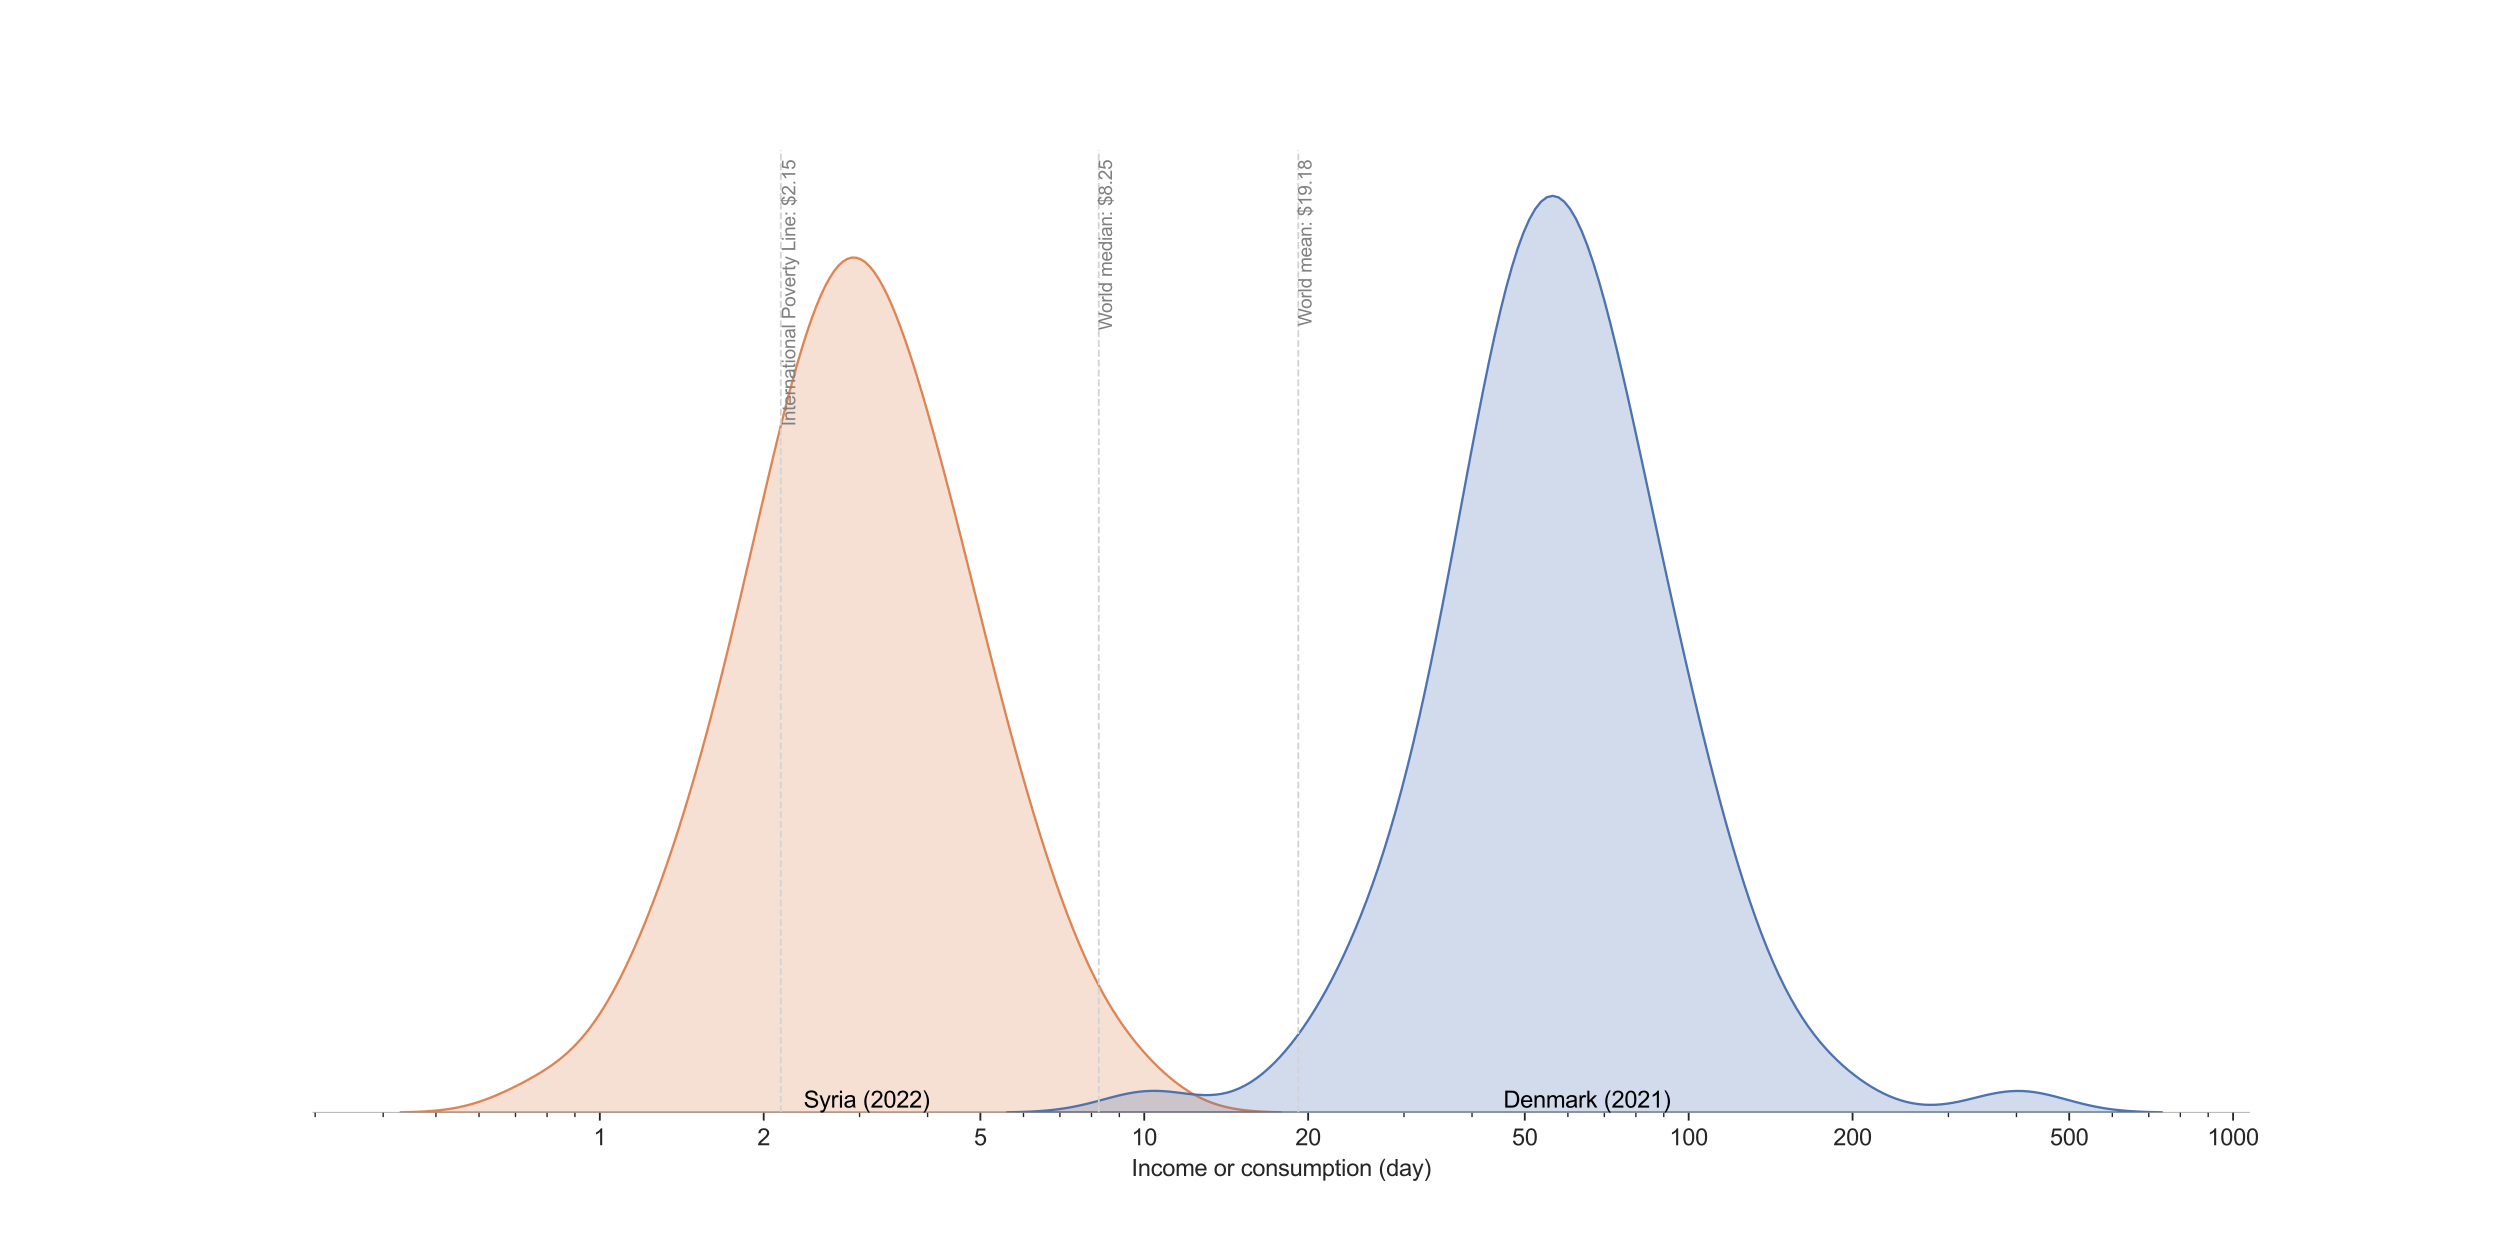 <?xml version="1.0" encoding="utf-8" standalone="no"?>
<!DOCTYPE svg PUBLIC "-//W3C//DTD SVG 1.1//EN"
  "http://www.w3.org/Graphics/SVG/1.1/DTD/svg11.dtd">
<svg xmlns:xlink="http://www.w3.org/1999/xlink" width="1080pt" height="540pt" viewBox="0 0 1080 540" xmlns="http://www.w3.org/2000/svg" version="1.1">
 <defs>
  <style type="text/css">*{stroke-linejoin: round; stroke-linecap: butt}</style>
 </defs>
 <g id="figure_1">
  <g id="patch_1">
   <path d="M 0 540 
L 1080 540 
L 1080 0 
L 0 0 
z
" style="fill: #ffffff"/>
  </g>
  <g id="axes_1">
   <g id="patch_2">
    <path d="M 135 480.6 
L 972 480.6 
L 972 64.8 
L 135 64.8 
z
" style="fill: #ffffff"/>
   </g>
   <g id="matplotlib.axis_1">
    <g id="xtick_1">
     <g id="line2d_1">
      <defs>
       <path id="md428e56442" d="M 0 0 
L 0 3.5 
" style="stroke: #262626; stroke-width: 0.8"/>
      </defs>
      <g>
       <use xlink:href="#md428e56442" x="259.123" y="480.6" style="fill: #262626; stroke: #262626; stroke-width: 0.8"/>
      </g>
     </g>
     <g id="text_1">
      <!-- 1 -->
      <g style="fill: #262626" transform="translate(256.342 494.758) scale(0.1 -0.1)">
       <defs>
        <path id="ArialMT-31" d="M 2384 0 
L 1822 0 
L 1822 3584 
Q 1619 3391 1289 3197 
Q 959 3003 697 2906 
L 697 3450 
Q 1169 3672 1522 3987 
Q 1875 4303 2022 4600 
L 2384 4600 
L 2384 0 
z
" transform="scale(0.016)"/>
       </defs>
       <use xlink:href="#ArialMT-31"/>
      </g>
     </g>
    </g>
    <g id="xtick_2">
     <g id="line2d_2">
      <g>
       <use xlink:href="#md428e56442" x="329.923" y="480.6" style="fill: #262626; stroke: #262626; stroke-width: 0.8"/>
      </g>
     </g>
     <g id="text_2">
      <!-- 2 -->
      <g style="fill: #262626" transform="translate(327.142 494.758) scale(0.1 -0.1)">
       <defs>
        <path id="ArialMT-32" d="M 3222 541 
L 3222 0 
L 194 0 
Q 188 203 259 391 
Q 375 700 629 1000 
Q 884 1300 1366 1694 
Q 2113 2306 2375 2664 
Q 2638 3022 2638 3341 
Q 2638 3675 2398 3904 
Q 2159 4134 1775 4134 
Q 1369 4134 1125 3890 
Q 881 3647 878 3216 
L 300 3275 
Q 359 3922 746 4261 
Q 1134 4600 1788 4600 
Q 2447 4600 2831 4234 
Q 3216 3869 3216 3328 
Q 3216 3053 3103 2787 
Q 2991 2522 2730 2228 
Q 2469 1934 1863 1422 
Q 1356 997 1212 845 
Q 1069 694 975 541 
L 3222 541 
z
" transform="scale(0.016)"/>
       </defs>
       <use xlink:href="#ArialMT-32"/>
      </g>
     </g>
    </g>
    <g id="xtick_3">
     <g id="line2d_3">
      <g>
       <use xlink:href="#md428e56442" x="423.515" y="480.6" style="fill: #262626; stroke: #262626; stroke-width: 0.8"/>
      </g>
     </g>
     <g id="text_3">
      <!-- 5 -->
      <g style="fill: #262626" transform="translate(420.734 494.758) scale(0.1 -0.1)">
       <defs>
        <path id="ArialMT-35" d="M 266 1200 
L 856 1250 
Q 922 819 1161 601 
Q 1400 384 1738 384 
Q 2144 384 2425 690 
Q 2706 997 2706 1503 
Q 2706 1984 2436 2262 
Q 2166 2541 1728 2541 
Q 1456 2541 1237 2417 
Q 1019 2294 894 2097 
L 366 2166 
L 809 4519 
L 3088 4519 
L 3088 3981 
L 1259 3981 
L 1013 2750 
Q 1425 3038 1878 3038 
Q 2478 3038 2890 2622 
Q 3303 2206 3303 1553 
Q 3303 931 2941 478 
Q 2500 -78 1738 -78 
Q 1113 -78 717 272 
Q 322 622 266 1200 
z
" transform="scale(0.016)"/>
       </defs>
       <use xlink:href="#ArialMT-35"/>
      </g>
     </g>
    </g>
    <g id="xtick_4">
     <g id="line2d_4">
      <g>
       <use xlink:href="#md428e56442" x="494.315" y="480.6" style="fill: #262626; stroke: #262626; stroke-width: 0.8"/>
      </g>
     </g>
     <g id="text_4">
      <!-- 10 -->
      <g style="fill: #262626" transform="translate(488.754 494.758) scale(0.1 -0.1)">
       <defs>
        <path id="ArialMT-30" d="M 266 2259 
Q 266 3072 433 3567 
Q 600 4063 929 4331 
Q 1259 4600 1759 4600 
Q 2128 4600 2406 4451 
Q 2684 4303 2865 4023 
Q 3047 3744 3150 3342 
Q 3253 2941 3253 2259 
Q 3253 1453 3087 958 
Q 2922 463 2592 192 
Q 2263 -78 1759 -78 
Q 1097 -78 719 397 
Q 266 969 266 2259 
z
M 844 2259 
Q 844 1131 1108 757 
Q 1372 384 1759 384 
Q 2147 384 2411 759 
Q 2675 1134 2675 2259 
Q 2675 3391 2411 3762 
Q 2147 4134 1753 4134 
Q 1366 4134 1134 3806 
Q 844 3388 844 2259 
z
" transform="scale(0.016)"/>
       </defs>
       <use xlink:href="#ArialMT-31"/>
       <use xlink:href="#ArialMT-30" transform="translate(55.615 0)"/>
      </g>
     </g>
    </g>
    <g id="xtick_5">
     <g id="line2d_5">
      <g>
       <use xlink:href="#md428e56442" x="565.115" y="480.6" style="fill: #262626; stroke: #262626; stroke-width: 0.8"/>
      </g>
     </g>
     <g id="text_5">
      <!-- 20 -->
      <g style="fill: #262626" transform="translate(559.554 494.758) scale(0.1 -0.1)">
       <use xlink:href="#ArialMT-32"/>
       <use xlink:href="#ArialMT-30" transform="translate(55.615 0)"/>
      </g>
     </g>
    </g>
    <g id="xtick_6">
     <g id="line2d_6">
      <g>
       <use xlink:href="#md428e56442" x="658.707" y="480.6" style="fill: #262626; stroke: #262626; stroke-width: 0.8"/>
      </g>
     </g>
     <g id="text_6">
      <!-- 50 -->
      <g style="fill: #262626" transform="translate(653.146 494.758) scale(0.1 -0.1)">
       <use xlink:href="#ArialMT-35"/>
       <use xlink:href="#ArialMT-30" transform="translate(55.615 0)"/>
      </g>
     </g>
    </g>
    <g id="xtick_7">
     <g id="line2d_7">
      <g>
       <use xlink:href="#md428e56442" x="729.507" y="480.6" style="fill: #262626; stroke: #262626; stroke-width: 0.8"/>
      </g>
     </g>
     <g id="text_7">
      <!-- 100 -->
      <g style="fill: #262626" transform="translate(721.166 494.758) scale(0.1 -0.1)">
       <use xlink:href="#ArialMT-31"/>
       <use xlink:href="#ArialMT-30" transform="translate(55.615 0)"/>
       <use xlink:href="#ArialMT-30" transform="translate(111.23 0)"/>
      </g>
     </g>
    </g>
    <g id="xtick_8">
     <g id="line2d_8">
      <g>
       <use xlink:href="#md428e56442" x="800.307" y="480.6" style="fill: #262626; stroke: #262626; stroke-width: 0.8"/>
      </g>
     </g>
     <g id="text_8">
      <!-- 200 -->
      <g style="fill: #262626" transform="translate(791.965 494.758) scale(0.1 -0.1)">
       <use xlink:href="#ArialMT-32"/>
       <use xlink:href="#ArialMT-30" transform="translate(55.615 0)"/>
       <use xlink:href="#ArialMT-30" transform="translate(111.23 0)"/>
      </g>
     </g>
    </g>
    <g id="xtick_9">
     <g id="line2d_9">
      <g>
       <use xlink:href="#md428e56442" x="893.899" y="480.6" style="fill: #262626; stroke: #262626; stroke-width: 0.8"/>
      </g>
     </g>
     <g id="text_9">
      <!-- 500 -->
      <g style="fill: #262626" transform="translate(885.558 494.758) scale(0.1 -0.1)">
       <use xlink:href="#ArialMT-35"/>
       <use xlink:href="#ArialMT-30" transform="translate(55.615 0)"/>
       <use xlink:href="#ArialMT-30" transform="translate(111.23 0)"/>
      </g>
     </g>
    </g>
    <g id="xtick_10">
     <g id="line2d_10">
      <g>
       <use xlink:href="#md428e56442" x="964.699" y="480.6" style="fill: #262626; stroke: #262626; stroke-width: 0.8"/>
      </g>
     </g>
     <g id="text_10">
      <!-- 1000 -->
      <g style="fill: #262626" transform="translate(953.577 494.758) scale(0.1 -0.1)">
       <use xlink:href="#ArialMT-31"/>
       <use xlink:href="#ArialMT-30" transform="translate(55.615 0)"/>
       <use xlink:href="#ArialMT-30" transform="translate(111.23 0)"/>
       <use xlink:href="#ArialMT-30" transform="translate(166.846 0)"/>
      </g>
     </g>
    </g>
    <g id="xtick_11">
     <g id="line2d_11">
      <defs>
       <path id="mec0baa5a12" d="M 0 0 
L 0 2 
" style="stroke: #262626; stroke-width: 0.6"/>
      </defs>
      <g>
       <use xlink:href="#mec0baa5a12" x="136.146" y="480.6" style="fill: #262626; stroke: #262626; stroke-width: 0.6"/>
      </g>
     </g>
    </g>
    <g id="xtick_12">
     <g id="line2d_12">
      <g>
       <use xlink:href="#mec0baa5a12" x="165.53" y="480.6" style="fill: #262626; stroke: #262626; stroke-width: 0.6"/>
      </g>
     </g>
    </g>
    <g id="xtick_13">
     <g id="line2d_13">
      <g>
       <use xlink:href="#mec0baa5a12" x="188.323" y="480.6" style="fill: #262626; stroke: #262626; stroke-width: 0.6"/>
      </g>
     </g>
    </g>
    <g id="xtick_14">
     <g id="line2d_14">
      <g>
       <use xlink:href="#mec0baa5a12" x="206.946" y="480.6" style="fill: #262626; stroke: #262626; stroke-width: 0.6"/>
      </g>
     </g>
    </g>
    <g id="xtick_15">
     <g id="line2d_15">
      <g>
       <use xlink:href="#mec0baa5a12" x="222.691" y="480.6" style="fill: #262626; stroke: #262626; stroke-width: 0.6"/>
      </g>
     </g>
    </g>
    <g id="xtick_16">
     <g id="line2d_16">
      <g>
       <use xlink:href="#mec0baa5a12" x="236.33" y="480.6" style="fill: #262626; stroke: #262626; stroke-width: 0.6"/>
      </g>
     </g>
    </g>
    <g id="xtick_17">
     <g id="line2d_17">
      <g>
       <use xlink:href="#mec0baa5a12" x="248.361" y="480.6" style="fill: #262626; stroke: #262626; stroke-width: 0.6"/>
      </g>
     </g>
    </g>
    <g id="xtick_18">
     <g id="line2d_18">
      <g>
       <use xlink:href="#mec0baa5a12" x="371.338" y="480.6" style="fill: #262626; stroke: #262626; stroke-width: 0.6"/>
      </g>
     </g>
    </g>
    <g id="xtick_19">
     <g id="line2d_19">
      <g>
       <use xlink:href="#mec0baa5a12" x="400.722" y="480.6" style="fill: #262626; stroke: #262626; stroke-width: 0.6"/>
      </g>
     </g>
    </g>
    <g id="xtick_20">
     <g id="line2d_20">
      <g>
       <use xlink:href="#mec0baa5a12" x="442.138" y="480.6" style="fill: #262626; stroke: #262626; stroke-width: 0.6"/>
      </g>
     </g>
    </g>
    <g id="xtick_21">
     <g id="line2d_21">
      <g>
       <use xlink:href="#mec0baa5a12" x="457.883" y="480.6" style="fill: #262626; stroke: #262626; stroke-width: 0.6"/>
      </g>
     </g>
    </g>
    <g id="xtick_22">
     <g id="line2d_22">
      <g>
       <use xlink:href="#mec0baa5a12" x="471.522" y="480.6" style="fill: #262626; stroke: #262626; stroke-width: 0.6"/>
      </g>
     </g>
    </g>
    <g id="xtick_23">
     <g id="line2d_23">
      <g>
       <use xlink:href="#mec0baa5a12" x="483.553" y="480.6" style="fill: #262626; stroke: #262626; stroke-width: 0.6"/>
      </g>
     </g>
    </g>
    <g id="xtick_24">
     <g id="line2d_24">
      <g>
       <use xlink:href="#mec0baa5a12" x="606.53" y="480.6" style="fill: #262626; stroke: #262626; stroke-width: 0.6"/>
      </g>
     </g>
    </g>
    <g id="xtick_25">
     <g id="line2d_25">
      <g>
       <use xlink:href="#mec0baa5a12" x="635.915" y="480.6" style="fill: #262626; stroke: #262626; stroke-width: 0.6"/>
      </g>
     </g>
    </g>
    <g id="xtick_26">
     <g id="line2d_26">
      <g>
       <use xlink:href="#mec0baa5a12" x="677.33" y="480.6" style="fill: #262626; stroke: #262626; stroke-width: 0.6"/>
      </g>
     </g>
    </g>
    <g id="xtick_27">
     <g id="line2d_27">
      <g>
       <use xlink:href="#mec0baa5a12" x="693.075" y="480.6" style="fill: #262626; stroke: #262626; stroke-width: 0.6"/>
      </g>
     </g>
    </g>
    <g id="xtick_28">
     <g id="line2d_28">
      <g>
       <use xlink:href="#mec0baa5a12" x="706.715" y="480.6" style="fill: #262626; stroke: #262626; stroke-width: 0.6"/>
      </g>
     </g>
    </g>
    <g id="xtick_29">
     <g id="line2d_29">
      <g>
       <use xlink:href="#mec0baa5a12" x="718.745" y="480.6" style="fill: #262626; stroke: #262626; stroke-width: 0.6"/>
      </g>
     </g>
    </g>
    <g id="xtick_30">
     <g id="line2d_30">
      <g>
       <use xlink:href="#mec0baa5a12" x="841.722" y="480.6" style="fill: #262626; stroke: #262626; stroke-width: 0.6"/>
      </g>
     </g>
    </g>
    <g id="xtick_31">
     <g id="line2d_31">
      <g>
       <use xlink:href="#mec0baa5a12" x="871.107" y="480.6" style="fill: #262626; stroke: #262626; stroke-width: 0.6"/>
      </g>
     </g>
    </g>
    <g id="xtick_32">
     <g id="line2d_32">
      <g>
       <use xlink:href="#mec0baa5a12" x="912.522" y="480.6" style="fill: #262626; stroke: #262626; stroke-width: 0.6"/>
      </g>
     </g>
    </g>
    <g id="xtick_33">
     <g id="line2d_33">
      <g>
       <use xlink:href="#mec0baa5a12" x="928.267" y="480.6" style="fill: #262626; stroke: #262626; stroke-width: 0.6"/>
      </g>
     </g>
    </g>
    <g id="xtick_34">
     <g id="line2d_34">
      <g>
       <use xlink:href="#mec0baa5a12" x="941.907" y="480.6" style="fill: #262626; stroke: #262626; stroke-width: 0.6"/>
      </g>
     </g>
    </g>
    <g id="xtick_35">
     <g id="line2d_35">
      <g>
       <use xlink:href="#mec0baa5a12" x="953.937" y="480.6" style="fill: #262626; stroke: #262626; stroke-width: 0.6"/>
      </g>
     </g>
    </g>
    <g id="text_11">
     <!-- Income or consumption (day) -->
     <g style="fill: #262626" transform="translate(488.754 508.025) scale(0.1 -0.1)">
      <defs>
       <path id="ArialMT-49" d="M 597 0 
L 597 4581 
L 1203 4581 
L 1203 0 
L 597 0 
z
" transform="scale(0.016)"/>
       <path id="ArialMT-6e" d="M 422 0 
L 422 3319 
L 928 3319 
L 928 2847 
Q 1294 3394 1984 3394 
Q 2284 3394 2536 3286 
Q 2788 3178 2913 3003 
Q 3038 2828 3088 2588 
Q 3119 2431 3119 2041 
L 3119 0 
L 2556 0 
L 2556 2019 
Q 2556 2363 2490 2533 
Q 2425 2703 2258 2804 
Q 2091 2906 1866 2906 
Q 1506 2906 1245 2678 
Q 984 2450 984 1813 
L 984 0 
L 422 0 
z
" transform="scale(0.016)"/>
       <path id="ArialMT-63" d="M 2588 1216 
L 3141 1144 
Q 3050 572 2676 248 
Q 2303 -75 1759 -75 
Q 1078 -75 664 370 
Q 250 816 250 1647 
Q 250 2184 428 2587 
Q 606 2991 970 3192 
Q 1334 3394 1763 3394 
Q 2303 3394 2647 3120 
Q 2991 2847 3088 2344 
L 2541 2259 
Q 2463 2594 2264 2762 
Q 2066 2931 1784 2931 
Q 1359 2931 1093 2626 
Q 828 2322 828 1663 
Q 828 994 1084 691 
Q 1341 388 1753 388 
Q 2084 388 2306 591 
Q 2528 794 2588 1216 
z
" transform="scale(0.016)"/>
       <path id="ArialMT-6f" d="M 213 1659 
Q 213 2581 725 3025 
Q 1153 3394 1769 3394 
Q 2453 3394 2887 2945 
Q 3322 2497 3322 1706 
Q 3322 1066 3130 698 
Q 2938 331 2570 128 
Q 2203 -75 1769 -75 
Q 1072 -75 642 372 
Q 213 819 213 1659 
z
M 791 1659 
Q 791 1022 1069 705 
Q 1347 388 1769 388 
Q 2188 388 2466 706 
Q 2744 1025 2744 1678 
Q 2744 2294 2464 2611 
Q 2184 2928 1769 2928 
Q 1347 2928 1069 2612 
Q 791 2297 791 1659 
z
" transform="scale(0.016)"/>
       <path id="ArialMT-6d" d="M 422 0 
L 422 3319 
L 925 3319 
L 925 2853 
Q 1081 3097 1340 3245 
Q 1600 3394 1931 3394 
Q 2300 3394 2536 3241 
Q 2772 3088 2869 2813 
Q 3263 3394 3894 3394 
Q 4388 3394 4653 3120 
Q 4919 2847 4919 2278 
L 4919 0 
L 4359 0 
L 4359 2091 
Q 4359 2428 4304 2576 
Q 4250 2725 4106 2815 
Q 3963 2906 3769 2906 
Q 3419 2906 3187 2673 
Q 2956 2441 2956 1928 
L 2956 0 
L 2394 0 
L 2394 2156 
Q 2394 2531 2256 2718 
Q 2119 2906 1806 2906 
Q 1569 2906 1367 2781 
Q 1166 2656 1075 2415 
Q 984 2175 984 1722 
L 984 0 
L 422 0 
z
" transform="scale(0.016)"/>
       <path id="ArialMT-65" d="M 2694 1069 
L 3275 997 
Q 3138 488 2766 206 
Q 2394 -75 1816 -75 
Q 1088 -75 661 373 
Q 234 822 234 1631 
Q 234 2469 665 2931 
Q 1097 3394 1784 3394 
Q 2450 3394 2872 2941 
Q 3294 2488 3294 1666 
Q 3294 1616 3291 1516 
L 816 1516 
Q 847 969 1125 678 
Q 1403 388 1819 388 
Q 2128 388 2347 550 
Q 2566 713 2694 1069 
z
M 847 1978 
L 2700 1978 
Q 2663 2397 2488 2606 
Q 2219 2931 1791 2931 
Q 1403 2931 1139 2672 
Q 875 2413 847 1978 
z
" transform="scale(0.016)"/>
       <path id="ArialMT-20" transform="scale(0.016)"/>
       <path id="ArialMT-72" d="M 416 0 
L 416 3319 
L 922 3319 
L 922 2816 
Q 1116 3169 1280 3281 
Q 1444 3394 1641 3394 
Q 1925 3394 2219 3213 
L 2025 2691 
Q 1819 2813 1613 2813 
Q 1428 2813 1281 2702 
Q 1134 2591 1072 2394 
Q 978 2094 978 1738 
L 978 0 
L 416 0 
z
" transform="scale(0.016)"/>
       <path id="ArialMT-73" d="M 197 991 
L 753 1078 
Q 800 744 1014 566 
Q 1228 388 1613 388 
Q 2000 388 2187 545 
Q 2375 703 2375 916 
Q 2375 1106 2209 1216 
Q 2094 1291 1634 1406 
Q 1016 1563 777 1677 
Q 538 1791 414 1992 
Q 291 2194 291 2438 
Q 291 2659 392 2848 
Q 494 3038 669 3163 
Q 800 3259 1026 3326 
Q 1253 3394 1513 3394 
Q 1903 3394 2198 3281 
Q 2494 3169 2634 2976 
Q 2775 2784 2828 2463 
L 2278 2388 
Q 2241 2644 2061 2787 
Q 1881 2931 1553 2931 
Q 1166 2931 1000 2803 
Q 834 2675 834 2503 
Q 834 2394 903 2306 
Q 972 2216 1119 2156 
Q 1203 2125 1616 2013 
Q 2213 1853 2448 1751 
Q 2684 1650 2818 1456 
Q 2953 1263 2953 975 
Q 2953 694 2789 445 
Q 2625 197 2315 61 
Q 2006 -75 1616 -75 
Q 969 -75 630 194 
Q 291 463 197 991 
z
" transform="scale(0.016)"/>
       <path id="ArialMT-75" d="M 2597 0 
L 2597 488 
Q 2209 -75 1544 -75 
Q 1250 -75 995 37 
Q 741 150 617 320 
Q 494 491 444 738 
Q 409 903 409 1263 
L 409 3319 
L 972 3319 
L 972 1478 
Q 972 1038 1006 884 
Q 1059 663 1231 536 
Q 1403 409 1656 409 
Q 1909 409 2131 539 
Q 2353 669 2445 892 
Q 2538 1116 2538 1541 
L 2538 3319 
L 3100 3319 
L 3100 0 
L 2597 0 
z
" transform="scale(0.016)"/>
       <path id="ArialMT-70" d="M 422 -1272 
L 422 3319 
L 934 3319 
L 934 2888 
Q 1116 3141 1344 3267 
Q 1572 3394 1897 3394 
Q 2322 3394 2647 3175 
Q 2972 2956 3137 2557 
Q 3303 2159 3303 1684 
Q 3303 1175 3120 767 
Q 2938 359 2589 142 
Q 2241 -75 1856 -75 
Q 1575 -75 1351 44 
Q 1128 163 984 344 
L 984 -1272 
L 422 -1272 
z
M 931 1641 
Q 931 1000 1190 694 
Q 1450 388 1819 388 
Q 2194 388 2461 705 
Q 2728 1022 2728 1688 
Q 2728 2322 2467 2637 
Q 2206 2953 1844 2953 
Q 1484 2953 1207 2617 
Q 931 2281 931 1641 
z
" transform="scale(0.016)"/>
       <path id="ArialMT-74" d="M 1650 503 
L 1731 6 
Q 1494 -44 1306 -44 
Q 1000 -44 831 53 
Q 663 150 594 308 
Q 525 466 525 972 
L 525 2881 
L 113 2881 
L 113 3319 
L 525 3319 
L 525 4141 
L 1084 4478 
L 1084 3319 
L 1650 3319 
L 1650 2881 
L 1084 2881 
L 1084 941 
Q 1084 700 1114 631 
Q 1144 563 1211 522 
Q 1278 481 1403 481 
Q 1497 481 1650 503 
z
" transform="scale(0.016)"/>
       <path id="ArialMT-69" d="M 425 3934 
L 425 4581 
L 988 4581 
L 988 3934 
L 425 3934 
z
M 425 0 
L 425 3319 
L 988 3319 
L 988 0 
L 425 0 
z
" transform="scale(0.016)"/>
       <path id="ArialMT-28" d="M 1497 -1347 
Q 1031 -759 709 28 
Q 388 816 388 1659 
Q 388 2403 628 3084 
Q 909 3875 1497 4659 
L 1900 4659 
Q 1522 4009 1400 3731 
Q 1209 3300 1100 2831 
Q 966 2247 966 1656 
Q 966 153 1900 -1347 
L 1497 -1347 
z
" transform="scale(0.016)"/>
       <path id="ArialMT-64" d="M 2575 0 
L 2575 419 
Q 2259 -75 1647 -75 
Q 1250 -75 917 144 
Q 584 363 401 755 
Q 219 1147 219 1656 
Q 219 2153 384 2558 
Q 550 2963 881 3178 
Q 1213 3394 1622 3394 
Q 1922 3394 2156 3267 
Q 2391 3141 2538 2938 
L 2538 4581 
L 3097 4581 
L 3097 0 
L 2575 0 
z
M 797 1656 
Q 797 1019 1065 703 
Q 1334 388 1700 388 
Q 2069 388 2326 689 
Q 2584 991 2584 1609 
Q 2584 2291 2321 2609 
Q 2059 2928 1675 2928 
Q 1300 2928 1048 2622 
Q 797 2316 797 1656 
z
" transform="scale(0.016)"/>
       <path id="ArialMT-61" d="M 2588 409 
Q 2275 144 1986 34 
Q 1697 -75 1366 -75 
Q 819 -75 525 192 
Q 231 459 231 875 
Q 231 1119 342 1320 
Q 453 1522 633 1644 
Q 813 1766 1038 1828 
Q 1203 1872 1538 1913 
Q 2219 1994 2541 2106 
Q 2544 2222 2544 2253 
Q 2544 2597 2384 2738 
Q 2169 2928 1744 2928 
Q 1347 2928 1158 2789 
Q 969 2650 878 2297 
L 328 2372 
Q 403 2725 575 2942 
Q 747 3159 1072 3276 
Q 1397 3394 1825 3394 
Q 2250 3394 2515 3294 
Q 2781 3194 2906 3042 
Q 3031 2891 3081 2659 
Q 3109 2516 3109 2141 
L 3109 1391 
Q 3109 606 3145 398 
Q 3181 191 3288 0 
L 2700 0 
Q 2613 175 2588 409 
z
M 2541 1666 
Q 2234 1541 1622 1453 
Q 1275 1403 1131 1340 
Q 988 1278 909 1158 
Q 831 1038 831 891 
Q 831 666 1001 516 
Q 1172 366 1500 366 
Q 1825 366 2078 508 
Q 2331 650 2450 897 
Q 2541 1088 2541 1459 
L 2541 1666 
z
" transform="scale(0.016)"/>
       <path id="ArialMT-79" d="M 397 -1278 
L 334 -750 
Q 519 -800 656 -800 
Q 844 -800 956 -737 
Q 1069 -675 1141 -563 
Q 1194 -478 1313 -144 
Q 1328 -97 1363 -6 
L 103 3319 
L 709 3319 
L 1400 1397 
Q 1534 1031 1641 628 
Q 1738 1016 1872 1384 
L 2581 3319 
L 3144 3319 
L 1881 -56 
Q 1678 -603 1566 -809 
Q 1416 -1088 1222 -1217 
Q 1028 -1347 759 -1347 
Q 597 -1347 397 -1278 
z
" transform="scale(0.016)"/>
       <path id="ArialMT-29" d="M 791 -1347 
L 388 -1347 
Q 1322 153 1322 1656 
Q 1322 2244 1188 2822 
Q 1081 3291 891 3722 
Q 769 4003 388 4659 
L 791 4659 
Q 1378 3875 1659 3084 
Q 1900 2403 1900 1659 
Q 1900 816 1576 28 
Q 1253 -759 791 -1347 
z
" transform="scale(0.016)"/>
      </defs>
      <use xlink:href="#ArialMT-49"/>
      <use xlink:href="#ArialMT-6e" transform="translate(27.783 0)"/>
      <use xlink:href="#ArialMT-63" transform="translate(83.398 0)"/>
      <use xlink:href="#ArialMT-6f" transform="translate(133.398 0)"/>
      <use xlink:href="#ArialMT-6d" transform="translate(189.014 0)"/>
      <use xlink:href="#ArialMT-65" transform="translate(272.314 0)"/>
      <use xlink:href="#ArialMT-20" transform="translate(327.93 0)"/>
      <use xlink:href="#ArialMT-6f" transform="translate(355.713 0)"/>
      <use xlink:href="#ArialMT-72" transform="translate(411.328 0)"/>
      <use xlink:href="#ArialMT-20" transform="translate(444.629 0)"/>
      <use xlink:href="#ArialMT-63" transform="translate(472.412 0)"/>
      <use xlink:href="#ArialMT-6f" transform="translate(522.412 0)"/>
      <use xlink:href="#ArialMT-6e" transform="translate(578.027 0)"/>
      <use xlink:href="#ArialMT-73" transform="translate(633.643 0)"/>
      <use xlink:href="#ArialMT-75" transform="translate(683.643 0)"/>
      <use xlink:href="#ArialMT-6d" transform="translate(739.258 0)"/>
      <use xlink:href="#ArialMT-70" transform="translate(822.559 0)"/>
      <use xlink:href="#ArialMT-74" transform="translate(878.174 0)"/>
      <use xlink:href="#ArialMT-69" transform="translate(905.957 0)"/>
      <use xlink:href="#ArialMT-6f" transform="translate(928.174 0)"/>
      <use xlink:href="#ArialMT-6e" transform="translate(983.789 0)"/>
      <use xlink:href="#ArialMT-20" transform="translate(1039.404 0)"/>
      <use xlink:href="#ArialMT-28" transform="translate(1067.188 0)"/>
      <use xlink:href="#ArialMT-64" transform="translate(1100.488 0)"/>
      <use xlink:href="#ArialMT-61" transform="translate(1156.104 0)"/>
      <use xlink:href="#ArialMT-79" transform="translate(1211.719 0)"/>
      <use xlink:href="#ArialMT-29" transform="translate(1261.719 0)"/>
     </g>
    </g>
   </g>
   <g id="matplotlib.axis_2"/>
   <g id="FillBetweenPolyCollection_1">
    <defs>
     <path id="m69837ca2ba" d="M 173.045 -59.51 
L 173.045 -59.4 
L 174.957 -59.4 
L 176.868 -59.4 
L 178.779 -59.4 
L 180.69 -59.4 
L 182.601 -59.4 
L 184.513 -59.4 
L 186.424 -59.4 
L 188.335 -59.4 
L 190.246 -59.4 
L 192.157 -59.4 
L 194.069 -59.4 
L 195.98 -59.4 
L 197.891 -59.4 
L 199.802 -59.4 
L 201.713 -59.4 
L 203.625 -59.4 
L 205.536 -59.4 
L 207.447 -59.4 
L 209.358 -59.4 
L 211.269 -59.4 
L 213.18 -59.4 
L 215.092 -59.4 
L 217.003 -59.4 
L 218.914 -59.4 
L 220.825 -59.4 
L 222.736 -59.4 
L 224.648 -59.4 
L 226.559 -59.4 
L 228.47 -59.4 
L 230.381 -59.4 
L 232.292 -59.4 
L 234.204 -59.4 
L 236.115 -59.4 
L 238.026 -59.4 
L 239.937 -59.4 
L 241.848 -59.4 
L 243.76 -59.4 
L 245.671 -59.4 
L 247.582 -59.4 
L 249.493 -59.4 
L 251.404 -59.4 
L 253.316 -59.4 
L 255.227 -59.4 
L 257.138 -59.4 
L 259.049 -59.4 
L 260.96 -59.4 
L 262.871 -59.4 
L 264.783 -59.4 
L 266.694 -59.4 
L 268.605 -59.4 
L 270.516 -59.4 
L 272.427 -59.4 
L 274.339 -59.4 
L 276.25 -59.4 
L 278.161 -59.4 
L 280.072 -59.4 
L 281.983 -59.4 
L 283.895 -59.4 
L 285.806 -59.4 
L 287.717 -59.4 
L 289.628 -59.4 
L 291.539 -59.4 
L 293.451 -59.4 
L 295.362 -59.4 
L 297.273 -59.4 
L 299.184 -59.4 
L 301.095 -59.4 
L 303.006 -59.4 
L 304.918 -59.4 
L 306.829 -59.4 
L 308.74 -59.4 
L 310.651 -59.4 
L 312.562 -59.4 
L 314.474 -59.4 
L 316.385 -59.4 
L 318.296 -59.4 
L 320.207 -59.4 
L 322.118 -59.4 
L 324.03 -59.4 
L 325.941 -59.4 
L 327.852 -59.4 
L 329.763 -59.4 
L 331.674 -59.4 
L 333.586 -59.4 
L 335.497 -59.4 
L 337.408 -59.4 
L 339.319 -59.4 
L 341.23 -59.4 
L 343.142 -59.4 
L 345.053 -59.4 
L 346.964 -59.4 
L 348.875 -59.4 
L 350.786 -59.4 
L 352.697 -59.4 
L 354.609 -59.4 
L 356.52 -59.4 
L 358.431 -59.4 
L 360.342 -59.4 
L 362.253 -59.4 
L 364.165 -59.4 
L 366.076 -59.4 
L 367.987 -59.4 
L 369.898 -59.4 
L 371.809 -59.4 
L 373.721 -59.4 
L 375.632 -59.4 
L 377.543 -59.4 
L 379.454 -59.4 
L 381.365 -59.4 
L 383.277 -59.4 
L 385.188 -59.4 
L 387.099 -59.4 
L 389.01 -59.4 
L 390.921 -59.4 
L 392.833 -59.4 
L 394.744 -59.4 
L 396.655 -59.4 
L 398.566 -59.4 
L 400.477 -59.4 
L 402.388 -59.4 
L 404.3 -59.4 
L 406.211 -59.4 
L 408.122 -59.4 
L 410.033 -59.4 
L 411.944 -59.4 
L 413.856 -59.4 
L 415.767 -59.4 
L 417.678 -59.4 
L 419.589 -59.4 
L 421.5 -59.4 
L 423.412 -59.4 
L 425.323 -59.4 
L 427.234 -59.4 
L 429.145 -59.4 
L 431.056 -59.4 
L 432.968 -59.4 
L 434.879 -59.4 
L 436.79 -59.4 
L 438.701 -59.4 
L 440.612 -59.4 
L 442.523 -59.4 
L 444.435 -59.4 
L 446.346 -59.4 
L 448.257 -59.4 
L 450.168 -59.4 
L 452.079 -59.4 
L 453.991 -59.4 
L 455.902 -59.4 
L 457.813 -59.4 
L 459.724 -59.4 
L 461.635 -59.4 
L 463.547 -59.4 
L 465.458 -59.4 
L 467.369 -59.4 
L 469.28 -59.4 
L 471.191 -59.4 
L 473.103 -59.4 
L 475.014 -59.4 
L 476.925 -59.4 
L 478.836 -59.4 
L 480.747 -59.4 
L 482.659 -59.4 
L 484.57 -59.4 
L 486.481 -59.4 
L 488.392 -59.4 
L 490.303 -59.4 
L 492.214 -59.4 
L 494.126 -59.4 
L 496.037 -59.4 
L 497.948 -59.4 
L 499.859 -59.4 
L 501.77 -59.4 
L 503.682 -59.4 
L 505.593 -59.4 
L 507.504 -59.4 
L 509.415 -59.4 
L 511.326 -59.4 
L 513.238 -59.4 
L 515.149 -59.4 
L 517.06 -59.4 
L 518.971 -59.4 
L 520.882 -59.4 
L 522.794 -59.4 
L 524.705 -59.4 
L 526.616 -59.4 
L 528.527 -59.4 
L 530.438 -59.4 
L 532.35 -59.4 
L 534.261 -59.4 
L 536.172 -59.4 
L 538.083 -59.4 
L 539.994 -59.4 
L 541.905 -59.4 
L 543.817 -59.4 
L 545.728 -59.4 
L 547.639 -59.4 
L 549.55 -59.4 
L 551.461 -59.4 
L 553.373 -59.4 
L 553.373 -59.518 
L 553.373 -59.518 
L 551.461 -59.558 
L 549.55 -59.609 
L 547.639 -59.675 
L 545.728 -59.758 
L 543.817 -59.863 
L 541.905 -59.993 
L 539.994 -60.153 
L 538.083 -60.348 
L 536.172 -60.584 
L 534.261 -60.866 
L 532.35 -61.202 
L 530.438 -61.596 
L 528.527 -62.056 
L 526.616 -62.587 
L 524.705 -63.195 
L 522.794 -63.885 
L 520.882 -64.663 
L 518.971 -65.531 
L 517.06 -66.493 
L 515.149 -67.552 
L 513.238 -68.708 
L 511.326 -69.961 
L 509.415 -71.312 
L 507.504 -72.759 
L 505.593 -74.302 
L 503.682 -75.94 
L 501.77 -77.671 
L 499.859 -79.496 
L 497.948 -81.414 
L 496.037 -83.428 
L 494.126 -85.54 
L 492.214 -87.755 
L 490.303 -90.079 
L 488.392 -92.517 
L 486.481 -95.08 
L 484.57 -97.775 
L 482.659 -100.613 
L 480.747 -103.605 
L 478.836 -106.758 
L 476.925 -110.084 
L 475.014 -113.591 
L 473.103 -117.286 
L 471.191 -121.174 
L 469.28 -125.259 
L 467.369 -129.543 
L 465.458 -134.027 
L 463.547 -138.709 
L 461.635 -143.587 
L 459.724 -148.657 
L 457.813 -153.915 
L 455.902 -159.356 
L 453.991 -164.975 
L 452.079 -170.766 
L 450.168 -176.727 
L 448.257 -182.851 
L 446.346 -189.136 
L 444.435 -195.577 
L 442.523 -202.169 
L 440.612 -208.909 
L 438.701 -215.789 
L 436.79 -222.805 
L 434.879 -229.946 
L 432.968 -237.203 
L 431.056 -244.564 
L 429.145 -252.015 
L 427.234 -259.541 
L 425.323 -267.126 
L 423.412 -274.75 
L 421.5 -282.396 
L 419.589 -290.045 
L 417.678 -297.678 
L 415.767 -305.276 
L 413.856 -312.822 
L 411.944 -320.298 
L 410.033 -327.689 
L 408.122 -334.979 
L 406.211 -342.154 
L 404.3 -349.197 
L 402.388 -356.095 
L 400.477 -362.83 
L 398.566 -369.386 
L 396.655 -375.743 
L 394.744 -381.879 
L 392.833 -387.771 
L 390.921 -393.392 
L 389.01 -398.716 
L 387.099 -403.711 
L 385.188 -408.345 
L 383.277 -412.585 
L 381.365 -416.4 
L 379.454 -419.756 
L 377.543 -422.622 
L 375.632 -424.97 
L 373.721 -426.773 
L 371.809 -428.01 
L 369.898 -428.663 
L 367.987 -428.72 
L 366.076 -428.171 
L 364.165 -427.016 
L 362.253 -425.256 
L 360.342 -422.9 
L 358.431 -419.961 
L 356.52 -416.456 
L 354.609 -412.407 
L 352.697 -407.84 
L 350.786 -402.783 
L 348.875 -397.267 
L 346.964 -391.326 
L 345.053 -384.994 
L 343.142 -378.307 
L 341.23 -371.302 
L 339.319 -364.016 
L 337.408 -356.486 
L 335.497 -348.749 
L 333.586 -340.841 
L 331.674 -332.797 
L 329.763 -324.651 
L 327.852 -316.438 
L 325.941 -308.188 
L 324.03 -299.931 
L 322.118 -291.695 
L 320.207 -283.507 
L 318.296 -275.389 
L 316.385 -267.364 
L 314.474 -259.451 
L 312.562 -251.665 
L 310.651 -244.022 
L 308.74 -236.533 
L 306.829 -229.207 
L 304.918 -222.051 
L 303.006 -215.069 
L 301.095 -208.266 
L 299.184 -201.642 
L 297.273 -195.197 
L 295.362 -188.931 
L 293.451 -182.841 
L 291.539 -176.925 
L 289.628 -171.18 
L 287.717 -165.603 
L 285.806 -160.193 
L 283.895 -154.946 
L 281.983 -149.862 
L 280.072 -144.94 
L 278.161 -140.18 
L 276.25 -135.583 
L 274.339 -131.15 
L 272.427 -126.885 
L 270.516 -122.789 
L 268.605 -118.866 
L 266.694 -115.119 
L 264.783 -111.551 
L 262.871 -108.165 
L 260.96 -104.963 
L 259.049 -101.945 
L 257.138 -99.111 
L 255.227 -96.458 
L 253.316 -93.984 
L 251.404 -91.683 
L 249.493 -89.546 
L 247.582 -87.566 
L 245.671 -85.731 
L 243.76 -84.03 
L 241.848 -82.451 
L 239.937 -80.98 
L 238.026 -79.604 
L 236.115 -78.31 
L 234.204 -77.087 
L 232.292 -75.922 
L 230.381 -74.808 
L 228.47 -73.736 
L 226.559 -72.7 
L 224.648 -71.697 
L 222.736 -70.725 
L 220.825 -69.782 
L 218.914 -68.869 
L 217.003 -67.99 
L 215.092 -67.146 
L 213.18 -66.341 
L 211.269 -65.578 
L 209.358 -64.861 
L 207.447 -64.192 
L 205.536 -63.573 
L 203.625 -63.006 
L 201.713 -62.492 
L 199.802 -62.029 
L 197.891 -61.618 
L 195.98 -61.255 
L 194.069 -60.938 
L 192.157 -60.664 
L 190.246 -60.431 
L 188.335 -60.233 
L 186.424 -60.067 
L 184.513 -59.929 
L 182.601 -59.816 
L 180.69 -59.725 
L 178.779 -59.651 
L 176.868 -59.592 
L 174.957 -59.546 
L 173.045 -59.51 
z
" style="stroke: #dd8452"/>
    </defs>
    <g clip-path="url(#p2d83e5faa5)">
     <use xlink:href="#m69837ca2ba" x="0" y="540" style="fill: #dd8452; fill-opacity: 0.25; stroke: #dd8452"/>
    </g>
   </g>
   <g id="FillBetweenPolyCollection_2">
    <defs>
     <path id="m4a4df2ed70" d="M 435.08 -59.501 
L 435.08 -59.4 
L 437.587 -59.4 
L 440.094 -59.4 
L 442.601 -59.4 
L 445.108 -59.4 
L 447.615 -59.4 
L 450.122 -59.4 
L 452.629 -59.4 
L 455.136 -59.4 
L 457.643 -59.4 
L 460.149 -59.4 
L 462.656 -59.4 
L 465.163 -59.4 
L 467.67 -59.4 
L 470.177 -59.4 
L 472.684 -59.4 
L 475.191 -59.4 
L 477.698 -59.4 
L 480.205 -59.4 
L 482.712 -59.4 
L 485.218 -59.4 
L 487.725 -59.4 
L 490.232 -59.4 
L 492.739 -59.4 
L 495.246 -59.4 
L 497.753 -59.4 
L 500.26 -59.4 
L 502.767 -59.4 
L 505.274 -59.4 
L 507.781 -59.4 
L 510.288 -59.4 
L 512.794 -59.4 
L 515.301 -59.4 
L 517.808 -59.4 
L 520.315 -59.4 
L 522.822 -59.4 
L 525.329 -59.4 
L 527.836 -59.4 
L 530.343 -59.4 
L 532.85 -59.4 
L 535.357 -59.4 
L 537.864 -59.4 
L 540.37 -59.4 
L 542.877 -59.4 
L 545.384 -59.4 
L 547.891 -59.4 
L 550.398 -59.4 
L 552.905 -59.4 
L 555.412 -59.4 
L 557.919 -59.4 
L 560.426 -59.4 
L 562.933 -59.4 
L 565.439 -59.4 
L 567.946 -59.4 
L 570.453 -59.4 
L 572.96 -59.4 
L 575.467 -59.4 
L 577.974 -59.4 
L 580.481 -59.4 
L 582.988 -59.4 
L 585.495 -59.4 
L 588.002 -59.4 
L 590.509 -59.4 
L 593.015 -59.4 
L 595.522 -59.4 
L 598.029 -59.4 
L 600.536 -59.4 
L 603.043 -59.4 
L 605.55 -59.4 
L 608.057 -59.4 
L 610.564 -59.4 
L 613.071 -59.4 
L 615.578 -59.4 
L 618.084 -59.4 
L 620.591 -59.4 
L 623.098 -59.4 
L 625.605 -59.4 
L 628.112 -59.4 
L 630.619 -59.4 
L 633.126 -59.4 
L 635.633 -59.4 
L 638.14 -59.4 
L 640.647 -59.4 
L 643.154 -59.4 
L 645.66 -59.4 
L 648.167 -59.4 
L 650.674 -59.4 
L 653.181 -59.4 
L 655.688 -59.4 
L 658.195 -59.4 
L 660.702 -59.4 
L 663.209 -59.4 
L 665.716 -59.4 
L 668.223 -59.4 
L 670.729 -59.4 
L 673.236 -59.4 
L 675.743 -59.4 
L 678.25 -59.4 
L 680.757 -59.4 
L 683.264 -59.4 
L 685.771 -59.4 
L 688.278 -59.4 
L 690.785 -59.4 
L 693.292 -59.4 
L 695.799 -59.4 
L 698.305 -59.4 
L 700.812 -59.4 
L 703.319 -59.4 
L 705.826 -59.4 
L 708.333 -59.4 
L 710.84 -59.4 
L 713.347 -59.4 
L 715.854 -59.4 
L 718.361 -59.4 
L 720.868 -59.4 
L 723.375 -59.4 
L 725.881 -59.4 
L 728.388 -59.4 
L 730.895 -59.4 
L 733.402 -59.4 
L 735.909 -59.4 
L 738.416 -59.4 
L 740.923 -59.4 
L 743.43 -59.4 
L 745.937 -59.4 
L 748.444 -59.4 
L 750.95 -59.4 
L 753.457 -59.4 
L 755.964 -59.4 
L 758.471 -59.4 
L 760.978 -59.4 
L 763.485 -59.4 
L 765.992 -59.4 
L 768.499 -59.4 
L 771.006 -59.4 
L 773.513 -59.4 
L 776.02 -59.4 
L 778.526 -59.4 
L 781.033 -59.4 
L 783.54 -59.4 
L 786.047 -59.4 
L 788.554 -59.4 
L 791.061 -59.4 
L 793.568 -59.4 
L 796.075 -59.4 
L 798.582 -59.4 
L 801.089 -59.4 
L 803.595 -59.4 
L 806.102 -59.4 
L 808.609 -59.4 
L 811.116 -59.4 
L 813.623 -59.4 
L 816.13 -59.4 
L 818.637 -59.4 
L 821.144 -59.4 
L 823.651 -59.4 
L 826.158 -59.4 
L 828.665 -59.4 
L 831.171 -59.4 
L 833.678 -59.4 
L 836.185 -59.4 
L 838.692 -59.4 
L 841.199 -59.4 
L 843.706 -59.4 
L 846.213 -59.4 
L 848.72 -59.4 
L 851.227 -59.4 
L 853.734 -59.4 
L 856.24 -59.4 
L 858.747 -59.4 
L 861.254 -59.4 
L 863.761 -59.4 
L 866.268 -59.4 
L 868.775 -59.4 
L 871.282 -59.4 
L 873.789 -59.4 
L 876.296 -59.4 
L 878.803 -59.4 
L 881.31 -59.4 
L 883.816 -59.4 
L 886.323 -59.4 
L 888.83 -59.4 
L 891.337 -59.4 
L 893.844 -59.4 
L 896.351 -59.4 
L 898.858 -59.4 
L 901.365 -59.4 
L 903.872 -59.4 
L 906.379 -59.4 
L 908.885 -59.4 
L 911.392 -59.4 
L 913.899 -59.4 
L 916.406 -59.4 
L 918.913 -59.4 
L 921.42 -59.4 
L 923.927 -59.4 
L 926.434 -59.4 
L 928.941 -59.4 
L 931.448 -59.4 
L 933.955 -59.4 
L 933.955 -59.503 
L 933.955 -59.503 
L 931.448 -59.547 
L 928.941 -59.607 
L 926.434 -59.687 
L 923.927 -59.792 
L 921.42 -59.928 
L 918.913 -60.1 
L 916.406 -60.316 
L 913.899 -60.58 
L 911.392 -60.899 
L 908.885 -61.275 
L 906.379 -61.712 
L 903.872 -62.209 
L 901.365 -62.764 
L 898.858 -63.369 
L 896.351 -64.015 
L 893.844 -64.688 
L 891.337 -65.371 
L 888.83 -66.044 
L 886.323 -66.685 
L 883.816 -67.272 
L 881.31 -67.782 
L 878.803 -68.195 
L 876.296 -68.495 
L 873.789 -68.668 
L 871.282 -68.709 
L 868.775 -68.615 
L 866.268 -68.392 
L 863.761 -68.051 
L 861.254 -67.607 
L 858.747 -67.082 
L 856.24 -66.5 
L 853.734 -65.885 
L 851.227 -65.265 
L 848.72 -64.665 
L 846.213 -64.109 
L 843.706 -63.622 
L 841.199 -63.221 
L 838.692 -62.925 
L 836.185 -62.747 
L 833.678 -62.7 
L 831.171 -62.791 
L 828.665 -63.029 
L 826.158 -63.418 
L 823.651 -63.959 
L 821.144 -64.655 
L 818.637 -65.505 
L 816.13 -66.507 
L 813.623 -67.659 
L 811.116 -68.956 
L 808.609 -70.397 
L 806.102 -71.978 
L 803.595 -73.699 
L 801.089 -75.56 
L 798.582 -77.566 
L 796.075 -79.724 
L 793.568 -82.044 
L 791.061 -84.541 
L 788.554 -87.235 
L 786.047 -90.145 
L 783.54 -93.297 
L 781.033 -96.717 
L 778.526 -100.431 
L 776.02 -104.465 
L 773.513 -108.844 
L 771.006 -113.589 
L 768.499 -118.721 
L 765.992 -124.254 
L 763.485 -130.199 
L 760.978 -136.562 
L 758.471 -143.347 
L 755.964 -150.549 
L 753.457 -158.163 
L 750.95 -166.178 
L 748.444 -174.581 
L 745.937 -183.356 
L 743.43 -192.484 
L 740.923 -201.945 
L 738.416 -211.72 
L 735.909 -221.787 
L 733.402 -232.126 
L 730.895 -242.715 
L 728.388 -253.534 
L 725.881 -264.56 
L 723.375 -275.773 
L 720.868 -287.146 
L 718.361 -298.65 
L 715.854 -310.251 
L 713.347 -321.907 
L 710.84 -333.571 
L 708.333 -345.183 
L 705.826 -356.676 
L 703.319 -367.975 
L 700.812 -378.993 
L 698.305 -389.64 
L 695.799 -399.819 
L 693.292 -409.429 
L 690.785 -418.37 
L 688.278 -426.544 
L 685.771 -433.857 
L 683.264 -440.222 
L 680.757 -445.559 
L 678.25 -449.799 
L 675.743 -452.882 
L 673.236 -454.761 
L 670.729 -455.4 
L 668.223 -454.775 
L 665.716 -452.875 
L 663.209 -449.701 
L 660.702 -445.269 
L 658.195 -439.608 
L 655.688 -432.76 
L 653.181 -424.785 
L 650.674 -415.753 
L 648.167 -405.751 
L 645.66 -394.879 
L 643.154 -383.249 
L 640.647 -370.982 
L 638.14 -358.208 
L 635.633 -345.059 
L 633.126 -331.672 
L 630.619 -318.178 
L 628.112 -304.705 
L 625.605 -291.37 
L 623.098 -278.28 
L 620.591 -265.526 
L 618.084 -253.186 
L 615.578 -241.317 
L 613.071 -229.964 
L 610.564 -219.152 
L 608.057 -208.892 
L 605.55 -199.182 
L 603.043 -190.011 
L 600.536 -181.357 
L 598.029 -173.194 
L 595.522 -165.491 
L 593.015 -158.217 
L 590.509 -151.341 
L 588.002 -144.836 
L 585.495 -138.676 
L 582.988 -132.838 
L 580.481 -127.304 
L 577.974 -122.057 
L 575.467 -117.085 
L 572.96 -112.378 
L 570.453 -107.925 
L 567.946 -103.72 
L 565.439 -99.755 
L 562.933 -96.024 
L 560.426 -92.522 
L 557.919 -89.245 
L 555.412 -86.191 
L 552.905 -83.357 
L 550.398 -80.744 
L 547.891 -78.354 
L 545.384 -76.188 
L 542.877 -74.251 
L 540.37 -72.545 
L 537.864 -71.072 
L 535.357 -69.833 
L 532.85 -68.826 
L 530.343 -68.045 
L 527.836 -67.481 
L 525.329 -67.119 
L 522.822 -66.939 
L 520.315 -66.919 
L 517.808 -67.029 
L 515.301 -67.239 
L 512.794 -67.515 
L 510.288 -67.823 
L 507.781 -68.127 
L 505.274 -68.397 
L 502.767 -68.605 
L 500.26 -68.727 
L 497.753 -68.746 
L 495.246 -68.652 
L 492.739 -68.442 
L 490.232 -68.119 
L 487.725 -67.692 
L 485.218 -67.177 
L 482.712 -66.59 
L 480.205 -65.952 
L 477.698 -65.286 
L 475.191 -64.611 
L 472.684 -63.947 
L 470.177 -63.31 
L 467.67 -62.713 
L 465.163 -62.167 
L 462.656 -61.677 
L 460.149 -61.246 
L 457.643 -60.875 
L 455.136 -60.562 
L 452.629 -60.302 
L 450.122 -60.09 
L 447.615 -59.92 
L 445.108 -59.786 
L 442.601 -59.682 
L 440.094 -59.604 
L 437.587 -59.545 
L 435.08 -59.501 
z
" style="stroke: #4c72b0"/>
    </defs>
    <g clip-path="url(#p2d83e5faa5)">
     <use xlink:href="#m4a4df2ed70" x="0" y="540" style="fill: #4c72b0; fill-opacity: 0.25; stroke: #4c72b0"/>
    </g>
   </g>
   <g id="line2d_36">
    <path d="M 337.31 480.6 
L 337.31 64.8 
" clip-path="url(#p2d83e5faa5)" style="fill: none; stroke-dasharray: 2.96,1.28; stroke-dashoffset: 0; stroke: #d3d3d3; stroke-width: 0.8"/>
   </g>
   <g id="line2d_37">
    <path d="M 560.863 480.6 
L 560.863 64.8 
" clip-path="url(#p2d83e5faa5)" style="fill: none; stroke-dasharray: 2.96,1.28; stroke-dashoffset: 0; stroke: #d3d3d3; stroke-width: 0.8"/>
   </g>
   <g id="line2d_38">
    <path d="M 474.665 480.6 
L 474.665 64.8 
" clip-path="url(#p2d83e5faa5)" style="fill: none; stroke-dasharray: 2.96,1.28; stroke-dashoffset: 0; stroke: #d3d3d3; stroke-width: 0.8"/>
   </g>
   <g id="line2d_39">
    <path d="M 135 480.6 
L 972 480.6 
" clip-path="url(#p2d83e5faa5)" style="fill: none; stroke: #808080; stroke-width: 0.5; stroke-linecap: round"/>
   </g>
   <g id="text_12">
    <!-- International Poverty Line: $2.15 -->
    <g style="fill: #808080" transform="translate(343.563 184.137) rotate(-90) scale(0.08 -0.08)">
     <defs>
      <path id="ArialMT-6c" d="M 409 0 
L 409 4581 
L 972 4581 
L 972 0 
L 409 0 
z
" transform="scale(0.016)"/>
      <path id="ArialMT-50" d="M 494 0 
L 494 4581 
L 2222 4581 
Q 2678 4581 2919 4538 
Q 3256 4481 3484 4323 
Q 3713 4166 3852 3881 
Q 3991 3597 3991 3256 
Q 3991 2672 3619 2267 
Q 3247 1863 2275 1863 
L 1100 1863 
L 1100 0 
L 494 0 
z
M 1100 2403 
L 2284 2403 
Q 2872 2403 3119 2622 
Q 3366 2841 3366 3238 
Q 3366 3525 3220 3729 
Q 3075 3934 2838 4000 
Q 2684 4041 2272 4041 
L 1100 4041 
L 1100 2403 
z
" transform="scale(0.016)"/>
      <path id="ArialMT-76" d="M 1344 0 
L 81 3319 
L 675 3319 
L 1388 1331 
Q 1503 1009 1600 663 
Q 1675 925 1809 1294 
L 2547 3319 
L 3125 3319 
L 1869 0 
L 1344 0 
z
" transform="scale(0.016)"/>
      <path id="ArialMT-4c" d="M 469 0 
L 469 4581 
L 1075 4581 
L 1075 541 
L 3331 541 
L 3331 0 
L 469 0 
z
" transform="scale(0.016)"/>
      <path id="ArialMT-3a" d="M 578 2678 
L 578 3319 
L 1219 3319 
L 1219 2678 
L 578 2678 
z
M 578 0 
L 578 641 
L 1219 641 
L 1219 0 
L 578 0 
z
" transform="scale(0.016)"/>
      <path id="ArialMT-24" d="M 1594 -659 
L 1594 -97 
Q 1172 -44 908 92 
Q 644 228 451 531 
Q 259 834 228 1272 
L 794 1378 
Q 859 925 1025 713 
Q 1263 413 1594 378 
L 1594 2169 
Q 1247 2234 884 2438 
Q 616 2588 470 2853 
Q 325 3119 325 3456 
Q 325 4056 750 4428 
Q 1034 4678 1594 4734 
L 1594 5003 
L 1925 5003 
L 1925 4734 
Q 2416 4688 2703 4447 
Q 3072 4141 3147 3606 
L 2566 3519 
Q 2516 3850 2358 4026 
Q 2200 4203 1925 4259 
L 1925 2638 
Q 2350 2531 2488 2472 
Q 2750 2356 2915 2190 
Q 3081 2025 3170 1797 
Q 3259 1569 3259 1303 
Q 3259 719 2887 328 
Q 2516 -63 1925 -91 
L 1925 -659 
L 1594 -659 
z
M 1594 4266 
Q 1266 4216 1077 4003 
Q 888 3791 888 3500 
Q 888 3213 1048 3019 
Q 1209 2825 1594 2709 
L 1594 4266 
z
M 1925 378 
Q 2253 419 2467 662 
Q 2681 906 2681 1266 
Q 2681 1572 2529 1758 
Q 2378 1944 1925 2091 
L 1925 378 
z
" transform="scale(0.016)"/>
      <path id="ArialMT-2e" d="M 581 0 
L 581 641 
L 1222 641 
L 1222 0 
L 581 0 
z
" transform="scale(0.016)"/>
     </defs>
     <use xlink:href="#ArialMT-49"/>
     <use xlink:href="#ArialMT-6e" transform="translate(27.783 0)"/>
     <use xlink:href="#ArialMT-74" transform="translate(83.398 0)"/>
     <use xlink:href="#ArialMT-65" transform="translate(111.182 0)"/>
     <use xlink:href="#ArialMT-72" transform="translate(166.797 0)"/>
     <use xlink:href="#ArialMT-6e" transform="translate(200.098 0)"/>
     <use xlink:href="#ArialMT-61" transform="translate(255.713 0)"/>
     <use xlink:href="#ArialMT-74" transform="translate(311.328 0)"/>
     <use xlink:href="#ArialMT-69" transform="translate(339.111 0)"/>
     <use xlink:href="#ArialMT-6f" transform="translate(361.328 0)"/>
     <use xlink:href="#ArialMT-6e" transform="translate(416.943 0)"/>
     <use xlink:href="#ArialMT-61" transform="translate(472.559 0)"/>
     <use xlink:href="#ArialMT-6c" transform="translate(528.174 0)"/>
     <use xlink:href="#ArialMT-20" transform="translate(550.391 0)"/>
     <use xlink:href="#ArialMT-50" transform="translate(578.174 0)"/>
     <use xlink:href="#ArialMT-6f" transform="translate(644.873 0)"/>
     <use xlink:href="#ArialMT-76" transform="translate(700.488 0)"/>
     <use xlink:href="#ArialMT-65" transform="translate(750.488 0)"/>
     <use xlink:href="#ArialMT-72" transform="translate(806.104 0)"/>
     <use xlink:href="#ArialMT-74" transform="translate(839.404 0)"/>
     <use xlink:href="#ArialMT-79" transform="translate(867.188 0)"/>
     <use xlink:href="#ArialMT-20" transform="translate(917.188 0)"/>
     <use xlink:href="#ArialMT-4c" transform="translate(944.971 0)"/>
     <use xlink:href="#ArialMT-69" transform="translate(1000.586 0)"/>
     <use xlink:href="#ArialMT-6e" transform="translate(1022.803 0)"/>
     <use xlink:href="#ArialMT-65" transform="translate(1078.418 0)"/>
     <use xlink:href="#ArialMT-3a" transform="translate(1134.033 0)"/>
     <use xlink:href="#ArialMT-20" transform="translate(1161.816 0)"/>
     <use xlink:href="#ArialMT-24" transform="translate(1189.6 0)"/>
     <use xlink:href="#ArialMT-32" transform="translate(1245.215 0)"/>
     <use xlink:href="#ArialMT-2e" transform="translate(1300.83 0)"/>
     <use xlink:href="#ArialMT-31" transform="translate(1328.613 0)"/>
     <use xlink:href="#ArialMT-35" transform="translate(1384.229 0)"/>
    </g>
   </g>
   <g id="text_13">
    <!-- World mean: $19.18 -->
    <g style="fill: #808080" transform="translate(566.589 140.852) rotate(-90) scale(0.08 -0.08)">
     <defs>
      <path id="ArialMT-57" d="M 1294 0 
L 78 4581 
L 700 4581 
L 1397 1578 
Q 1509 1106 1591 641 
Q 1766 1375 1797 1488 
L 2669 4581 
L 3400 4581 
L 4056 2263 
Q 4303 1400 4413 641 
Q 4500 1075 4641 1638 
L 5359 4581 
L 5969 4581 
L 4713 0 
L 4128 0 
L 3163 3491 
Q 3041 3928 3019 4028 
Q 2947 3713 2884 3491 
L 1913 0 
L 1294 0 
z
" transform="scale(0.016)"/>
      <path id="ArialMT-39" d="M 350 1059 
L 891 1109 
Q 959 728 1153 556 
Q 1347 384 1650 384 
Q 1909 384 2104 503 
Q 2300 622 2425 820 
Q 2550 1019 2634 1356 
Q 2719 1694 2719 2044 
Q 2719 2081 2716 2156 
Q 2547 1888 2255 1720 
Q 1963 1553 1622 1553 
Q 1053 1553 659 1965 
Q 266 2378 266 3053 
Q 266 3750 677 4175 
Q 1088 4600 1706 4600 
Q 2153 4600 2523 4359 
Q 2894 4119 3086 3673 
Q 3278 3228 3278 2384 
Q 3278 1506 3087 986 
Q 2897 466 2520 194 
Q 2144 -78 1638 -78 
Q 1100 -78 759 220 
Q 419 519 350 1059 
z
M 2653 3081 
Q 2653 3566 2395 3850 
Q 2138 4134 1775 4134 
Q 1400 4134 1122 3828 
Q 844 3522 844 3034 
Q 844 2597 1108 2323 
Q 1372 2050 1759 2050 
Q 2150 2050 2401 2323 
Q 2653 2597 2653 3081 
z
" transform="scale(0.016)"/>
      <path id="ArialMT-38" d="M 1131 2484 
Q 781 2613 612 2850 
Q 444 3088 444 3419 
Q 444 3919 803 4259 
Q 1163 4600 1759 4600 
Q 2359 4600 2725 4251 
Q 3091 3903 3091 3403 
Q 3091 3084 2923 2848 
Q 2756 2613 2416 2484 
Q 2838 2347 3058 2040 
Q 3278 1734 3278 1309 
Q 3278 722 2862 322 
Q 2447 -78 1769 -78 
Q 1091 -78 675 323 
Q 259 725 259 1325 
Q 259 1772 486 2073 
Q 713 2375 1131 2484 
z
M 1019 3438 
Q 1019 3113 1228 2906 
Q 1438 2700 1772 2700 
Q 2097 2700 2305 2904 
Q 2513 3109 2513 3406 
Q 2513 3716 2298 3927 
Q 2084 4138 1766 4138 
Q 1444 4138 1231 3931 
Q 1019 3725 1019 3438 
z
M 838 1322 
Q 838 1081 952 856 
Q 1066 631 1291 507 
Q 1516 384 1775 384 
Q 2178 384 2440 643 
Q 2703 903 2703 1303 
Q 2703 1709 2433 1975 
Q 2163 2241 1756 2241 
Q 1359 2241 1098 1978 
Q 838 1716 838 1322 
z
" transform="scale(0.016)"/>
     </defs>
     <use xlink:href="#ArialMT-57"/>
     <use xlink:href="#ArialMT-6f" transform="translate(92.635 0)"/>
     <use xlink:href="#ArialMT-72" transform="translate(148.25 0)"/>
     <use xlink:href="#ArialMT-6c" transform="translate(181.551 0)"/>
     <use xlink:href="#ArialMT-64" transform="translate(203.768 0)"/>
     <use xlink:href="#ArialMT-20" transform="translate(259.383 0)"/>
     <use xlink:href="#ArialMT-6d" transform="translate(287.166 0)"/>
     <use xlink:href="#ArialMT-65" transform="translate(370.467 0)"/>
     <use xlink:href="#ArialMT-61" transform="translate(426.082 0)"/>
     <use xlink:href="#ArialMT-6e" transform="translate(481.697 0)"/>
     <use xlink:href="#ArialMT-3a" transform="translate(537.312 0)"/>
     <use xlink:href="#ArialMT-20" transform="translate(565.096 0)"/>
     <use xlink:href="#ArialMT-24" transform="translate(592.879 0)"/>
     <use xlink:href="#ArialMT-31" transform="translate(648.494 0)"/>
     <use xlink:href="#ArialMT-39" transform="translate(704.109 0)"/>
     <use xlink:href="#ArialMT-2e" transform="translate(759.725 0)"/>
     <use xlink:href="#ArialMT-31" transform="translate(787.508 0)"/>
     <use xlink:href="#ArialMT-38" transform="translate(843.123 0)"/>
    </g>
   </g>
   <g id="text_14">
    <!-- World median: $8.25 -->
    <g style="fill: #808080" transform="translate(480.392 142.629) rotate(-90) scale(0.08 -0.08)">
     <use xlink:href="#ArialMT-57"/>
     <use xlink:href="#ArialMT-6f" transform="translate(92.635 0)"/>
     <use xlink:href="#ArialMT-72" transform="translate(148.25 0)"/>
     <use xlink:href="#ArialMT-6c" transform="translate(181.551 0)"/>
     <use xlink:href="#ArialMT-64" transform="translate(203.768 0)"/>
     <use xlink:href="#ArialMT-20" transform="translate(259.383 0)"/>
     <use xlink:href="#ArialMT-6d" transform="translate(287.166 0)"/>
     <use xlink:href="#ArialMT-65" transform="translate(370.467 0)"/>
     <use xlink:href="#ArialMT-64" transform="translate(426.082 0)"/>
     <use xlink:href="#ArialMT-69" transform="translate(481.697 0)"/>
     <use xlink:href="#ArialMT-61" transform="translate(503.914 0)"/>
     <use xlink:href="#ArialMT-6e" transform="translate(559.529 0)"/>
     <use xlink:href="#ArialMT-3a" transform="translate(615.145 0)"/>
     <use xlink:href="#ArialMT-20" transform="translate(642.928 0)"/>
     <use xlink:href="#ArialMT-24" transform="translate(670.711 0)"/>
     <use xlink:href="#ArialMT-38" transform="translate(726.326 0)"/>
     <use xlink:href="#ArialMT-2e" transform="translate(781.941 0)"/>
     <use xlink:href="#ArialMT-32" transform="translate(809.725 0)"/>
     <use xlink:href="#ArialMT-35" transform="translate(865.34 0)"/>
    </g>
   </g>
   <g id="text_15">
    <!-- Denmark (2021) -->
    <g transform="translate(649.475 478.495) scale(0.1 -0.1)">
     <defs>
      <path id="ArialMT-44" d="M 494 0 
L 494 4581 
L 2072 4581 
Q 2606 4581 2888 4516 
Q 3281 4425 3559 4188 
Q 3922 3881 4101 3404 
Q 4281 2928 4281 2316 
Q 4281 1794 4159 1391 
Q 4038 988 3847 723 
Q 3656 459 3429 307 
Q 3203 156 2883 78 
Q 2563 0 2147 0 
L 494 0 
z
M 1100 541 
L 2078 541 
Q 2531 541 2789 625 
Q 3047 709 3200 863 
Q 3416 1078 3536 1442 
Q 3656 1806 3656 2325 
Q 3656 3044 3420 3430 
Q 3184 3816 2847 3947 
Q 2603 4041 2063 4041 
L 1100 4041 
L 1100 541 
z
" transform="scale(0.016)"/>
      <path id="ArialMT-6b" d="M 425 0 
L 425 4581 
L 988 4581 
L 988 1969 
L 2319 3319 
L 3047 3319 
L 1778 2088 
L 3175 0 
L 2481 0 
L 1384 1697 
L 988 1316 
L 988 0 
L 425 0 
z
" transform="scale(0.016)"/>
     </defs>
     <use xlink:href="#ArialMT-44"/>
     <use xlink:href="#ArialMT-65" transform="translate(72.217 0)"/>
     <use xlink:href="#ArialMT-6e" transform="translate(127.832 0)"/>
     <use xlink:href="#ArialMT-6d" transform="translate(183.447 0)"/>
     <use xlink:href="#ArialMT-61" transform="translate(266.748 0)"/>
     <use xlink:href="#ArialMT-72" transform="translate(322.363 0)"/>
     <use xlink:href="#ArialMT-6b" transform="translate(355.664 0)"/>
     <use xlink:href="#ArialMT-20" transform="translate(405.664 0)"/>
     <use xlink:href="#ArialMT-28" transform="translate(433.447 0)"/>
     <use xlink:href="#ArialMT-32" transform="translate(466.748 0)"/>
     <use xlink:href="#ArialMT-30" transform="translate(522.363 0)"/>
     <use xlink:href="#ArialMT-32" transform="translate(577.979 0)"/>
     <use xlink:href="#ArialMT-31" transform="translate(633.594 0)"/>
     <use xlink:href="#ArialMT-29" transform="translate(689.209 0)"/>
    </g>
   </g>
   <g id="text_16">
    <!-- Syria (2022) -->
    <g transform="translate(347.172 478.495) scale(0.1 -0.1)">
     <defs>
      <path id="ArialMT-53" d="M 288 1472 
L 859 1522 
Q 900 1178 1048 958 
Q 1197 738 1509 602 
Q 1822 466 2213 466 
Q 2559 466 2825 569 
Q 3091 672 3220 851 
Q 3350 1031 3350 1244 
Q 3350 1459 3225 1620 
Q 3100 1781 2813 1891 
Q 2628 1963 1997 2114 
Q 1366 2266 1113 2400 
Q 784 2572 623 2826 
Q 463 3081 463 3397 
Q 463 3744 659 4045 
Q 856 4347 1234 4503 
Q 1613 4659 2075 4659 
Q 2584 4659 2973 4495 
Q 3363 4331 3572 4012 
Q 3781 3694 3797 3291 
L 3216 3247 
Q 3169 3681 2898 3903 
Q 2628 4125 2100 4125 
Q 1550 4125 1298 3923 
Q 1047 3722 1047 3438 
Q 1047 3191 1225 3031 
Q 1400 2872 2139 2705 
Q 2878 2538 3153 2413 
Q 3553 2228 3743 1945 
Q 3934 1663 3934 1294 
Q 3934 928 3725 604 
Q 3516 281 3123 101 
Q 2731 -78 2241 -78 
Q 1619 -78 1198 103 
Q 778 284 539 648 
Q 300 1013 288 1472 
z
" transform="scale(0.016)"/>
     </defs>
     <use xlink:href="#ArialMT-53"/>
     <use xlink:href="#ArialMT-79" transform="translate(66.699 0)"/>
     <use xlink:href="#ArialMT-72" transform="translate(116.699 0)"/>
     <use xlink:href="#ArialMT-69" transform="translate(150 0)"/>
     <use xlink:href="#ArialMT-61" transform="translate(172.217 0)"/>
     <use xlink:href="#ArialMT-20" transform="translate(227.832 0)"/>
     <use xlink:href="#ArialMT-28" transform="translate(255.615 0)"/>
     <use xlink:href="#ArialMT-32" transform="translate(288.916 0)"/>
     <use xlink:href="#ArialMT-30" transform="translate(344.531 0)"/>
     <use xlink:href="#ArialMT-32" transform="translate(400.146 0)"/>
     <use xlink:href="#ArialMT-32" transform="translate(455.762 0)"/>
     <use xlink:href="#ArialMT-29" transform="translate(511.377 0)"/>
    </g>
   </g>
  </g>
 </g>
 <defs>
  <clipPath id="p2d83e5faa5">
   <rect x="135" y="64.8" width="837" height="415.8"/>
  </clipPath>
 </defs>
</svg>
